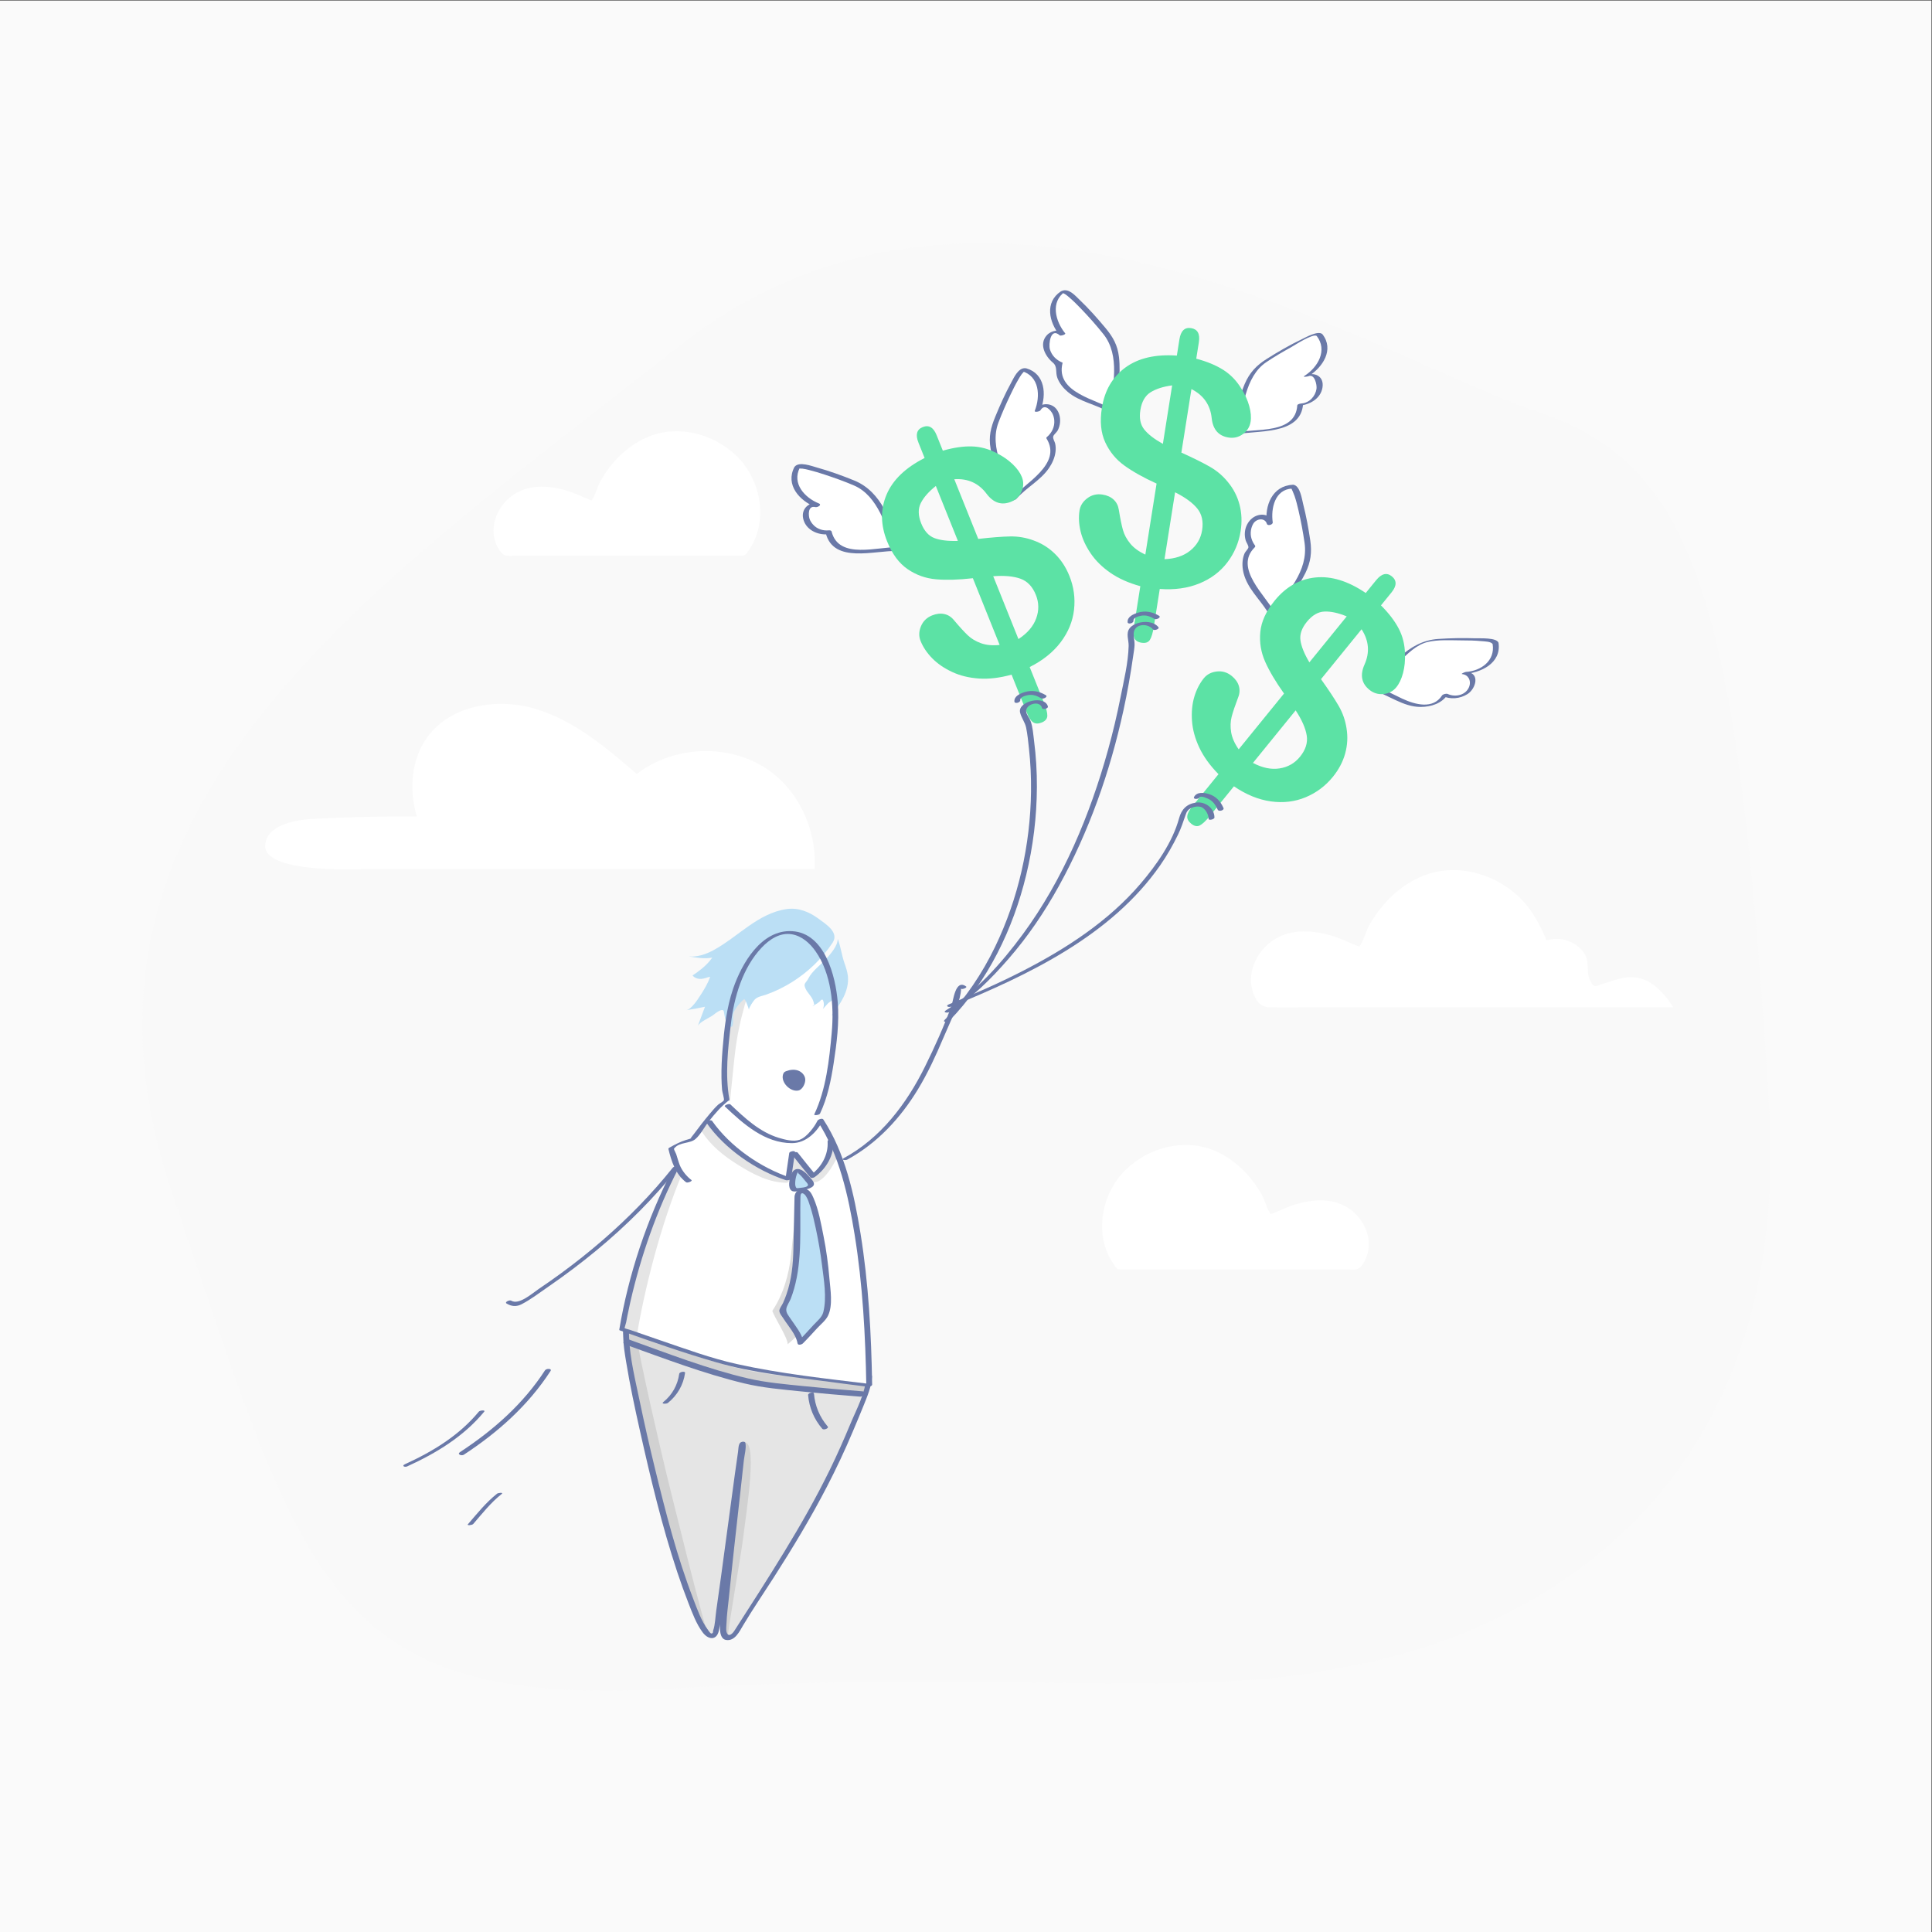 <?xml version="1.0" encoding="UTF-8" standalone="no"?>
<svg
   xmlns:dc="http://purl.org/dc/elements/1.1/"
   xmlns:cc="http://creativecommons.org/ns#"
   xmlns:rdf="http://www.w3.org/1999/02/22-rdf-syntax-ns#"
   xmlns:svg="http://www.w3.org/2000/svg"
   xmlns="http://www.w3.org/2000/svg"
   viewBox="0 0 1600 1600"
   height="1600"
   width="1600"
   xml:space="preserve"
   id="svg2"
   version="1.1"><rect x="0" y="0" width="1600" height="1600" fill="#333333" stroke="none"/><defs
     id="defs6" /><g
     transform="matrix(1.333,0,0,-1.333,0,1600)"
     id="g10"><g
       transform="scale(0.1)"
       id="g12"><path
         id="path14"
         style="fill:#fafafa;fill-opacity:1;fill-rule:nonzero;stroke:none"
         d="M 12000,0 H 0 V 12000 H 12000 V 0" /><path
         id="path16"
         style="fill:#f9f9f9;fill-opacity:1;fill-rule:nonzero;stroke:none"
         d="m 8391.25,1652.2 c 214.23,45.7 2788.25,458.01 2598.75,3498.74 -189.4,3040.73 -427.3,3955.18 -1428.01,4289.73 C 8561.24,9775.23 6128.61,11358.3 4219.71,9853.05 2310.81,8347.79 250.961,6997.72 1068.37,4594.26 1885.77,2190.79 2019.62,1389.1 4152.31,1511.7 6285,1634.4 7372.55,1434.5 8391.25,1652.2" /><path
         id="path18"
         style="fill:#ffffff;fill-opacity:1;fill-rule:nonzero;stroke:none"
         d="M 2294.94,6604.68 H 5061.3 c 13.5,265.38 -118.26,531.15 -353.54,654.63 -235.29,123.48 -541.3,97.14 -752.03,-64.73 -188.56,162.52 -384.47,329.21 -622.39,402.45 -237.93,73.23 -531.07,27.94 -677.96,-173.05 -101.5,-138.87 -115.41,-328.78 -65.62,-493.43 -215.47,1.67 -431,-3.4 -646.15,-15.21 -122.71,-6.74 -289.99,-42.46 -296.11,-165.2 -9.16,-184.01 647.44,-145.46 647.44,-145.46" /><path
         id="path20"
         style="fill:#ffffff;fill-opacity:1;fill-rule:nonzero;stroke:none"
         d="m 10237.9,5906.07 c -51.5,27.28 -109.4,31.86 -165.7,19.09 -33.9,-7.7 -66.6,-19.82 -99.84,-30.03 -63.24,-19.45 -68.74,-35.99 -94.51,19.05 -28.15,60.09 6.33,121.75 -48.78,184.4 -39.68,45.13 -97.81,71.4 -157.9,71.4 -21.86,0 -42.92,-3.33 -62.72,-9.51 -41.69,98.1 -89.87,191.92 -169.3,268.29 -157.96,151.85 -398.97,215.25 -604.97,130.12 -92.47,-38.22 -173.37,-101.2 -238.44,-176.71 -34.04,-39.5 -63.88,-82.58 -89.33,-128.08 -23.07,-41.28 -33.27,-95.05 -61.03,-132.44 -60.86,22.92 -117.02,53.16 -180.47,70.66 -124.3,34.28 -259.46,40.97 -368.26,-39.93 -89.33,-66.42 -145.91,-186.47 -117.05,-297.42 16.37,-62.91 46.22,-109.44 109.98,-110.34 90.21,-1.28 180.52,0 270.74,0 323.24,0 646.03,0 969.27,0 321.11,0 642.23,0 963.31,0 100.9,0 302.7,0 302.7,0 0,0 -64.8,112.13 -157.7,161.45" /><path
         id="path22"
         style="fill:#ffffff;fill-opacity:1;fill-rule:nonzero;stroke:none"
         d="m 6854.7,4302.83 c -29.49,154.51 26.46,324.61 140.96,434.65 142.94,137.37 361,194.71 547.4,117.68 83.67,-34.58 156.89,-91.57 215.77,-159.91 30.8,-35.74 57.8,-74.73 80.84,-115.9 20.87,-37.35 30.1,-86.01 55.22,-119.85 55.08,20.74 105.9,48.1 163.32,63.94 112.48,31.02 234.79,37.08 333.25,-36.13 82.03,-60.99 133.32,-171.82 104.8,-273.27 -10.12,-35.99 -36.55,-94.83 -76.92,-98.25 -11.71,-0.99 -23.95,0 -35.7,0 -108.82,0 -217.65,0 -326.47,0 -158.87,0 -317.74,0 -476.61,0 -145.03,0 -290.07,0 -435.1,0 -39.24,0 -78.48,0 -117.72,0 -20.4,0 -40.81,-0.13 -61.21,0 -23.92,0.15 -26.96,4.48 -41.19,23.8 -36.51,49.56 -59.58,105.31 -70.64,163.24" /><path
         id="path24"
         style="fill:#ffffff;fill-opacity:1;fill-rule:nonzero;stroke:none"
         d="m 4715.4,8736.98 c 29.49,154.51 -26.46,324.61 -140.96,434.65 -142.94,137.37 -361,194.71 -547.39,117.68 -83.68,-34.58 -156.89,-91.57 -215.78,-159.91 -30.8,-35.74 -57.8,-74.73 -80.84,-115.9 -20.87,-37.35 -30.1,-86.01 -55.22,-119.85 -55.07,20.74 -105.9,48.1 -163.32,63.94 -112.48,31.02 -234.79,37.08 -333.25,-36.13 -82.02,-60.99 -133.31,-171.82 -104.8,-273.27 10.12,-36 36.55,-94.83 76.92,-98.25 11.71,-1 23.95,0 35.7,0 108.83,0 217.65,0 326.47,0 158.87,0 317.74,0 476.61,0 145.04,0 290.07,0 435.1,0 39.24,0 78.48,0 117.72,0 20.4,0 40.81,-0.13 61.21,0 23.92,0.14 26.96,4.48 41.19,23.8 36.51,49.56 59.59,105.3 70.64,163.24" /><path
         id="path26"
         style="fill:#d1d1d1;fill-opacity:1;fill-rule:nonzero;stroke:none"
         d="m 5399.33,3449.66 c -0.37,8.95 -571.65,89.92 -669.73,100.41 -210.36,22.5 -830.88,170.05 -833.16,170.59 -8.34,1.98 -6.3,-27.07 -6.2,-30.41 0.96,-30.37 5.38,-60.74 9.72,-90.77 6.77,-46.8 14.91,-93.41 23.49,-139.9 10.97,-59.4 22.8,-118.64 35.13,-177.78 14.24,-68.27 29.16,-136.39 44.63,-204.4 16.69,-73.4 34.02,-146.67 51.98,-219.78 18.37,-74.81 37.4,-149.46 57.2,-223.91 19.28,-72.49 39.27,-144.79 60.28,-216.8 19.38,-66.46 39.6,-132.68 61.21,-198.45 18.66,-56.74 38.29,-113.19 60.02,-168.83 16.97,-43.43 35.05,-86.63 56.68,-128.03 14.07,-26.8 29.56,-54.2 51.2,-75.8 16.39,-16.4 41.06,-17.3 43.29,9.7 9.2,111.2 30.55,222.87 45.34,333.91 17.29,129.91 33.75,259.93 49.99,389.97 13.67,109.53 27.11,219.09 40.57,328.65 3.03,24.63 5.64,49.3 8.78,74.04 1.12,8.97 4.15,59.27 22.81,52.79 21.31,-7.43 5.07,-77.78 3.28,-94.37 -4.14,-38.38 -8.35,-76.76 -12.56,-115.13 -11.73,-106.93 -23.54,-213.84 -35.27,-320.77 -12.63,-115.19 -25.22,-230.4 -37.55,-345.63 -9.11,-85.14 -18.32,-170.26 -26.36,-255.56 -1.4,-14.8 -11.19,-49.3 -4.68,-63.6 3.85,-8.4 12.67,-14.4 21.95,-14.7 21.27,-0.9 36.07,25.9 46.11,40.9 78.82,117.7 160.58,233.32 236.9,352.78 37.53,58.74 73.34,118.61 108.86,178.6 35.82,60.5 67.76,124.52 106.08,183.41 0.69,1.22 1.46,2.46 2.1,3.72 102.93,181.92 195.65,368.68 275.05,562.2 32.56,79.36 68.26,157.07 91.93,239.9 5.67,20.29 11.54,41.78 10.93,63.05" /><path
         id="path28"
         style="fill:#e5e5e5;fill-opacity:1;fill-rule:nonzero;stroke:none"
         d="m 5399.33,3449.66 c -0.37,8.95 -571.65,89.92 -669.73,100.41 -210.36,22.5 -773.66,155.48 -773.56,153.14 3.82,-91.69 164.65,-775.49 182.61,-848.6 18.37,-74.82 241.49,-987.21 263.13,-1008.81 16.39,-16.4 41.06,-17.3 43.29,9.7 9.2,111.2 30.55,222.87 45.34,333.91 17.29,129.91 33.75,259.93 49.99,389.97 13.67,109.53 27.11,219.09 40.57,328.65 3.03,24.63 5.64,49.3 8.78,74.04 1.12,8.97 5.88,42.63 22.81,52.79 105.34,63.22 19.42,-455.15 7.69,-562.08 -12.64,-115.19 -108.16,-647.38 -98.88,-647.68 21.27,-0.9 36.07,25.9 46.11,40.9 78.82,117.7 160.58,233.32 236.9,352.78 37.53,58.74 73.34,118.61 108.86,178.6 35.82,60.5 67.76,124.52 106.08,183.41 0.69,1.22 1.46,2.46 2.1,3.72 102.93,181.92 195.65,368.68 275.05,562.2 32.56,79.36 68.26,157.07 91.93,239.9 5.67,20.29 11.54,41.78 10.93,63.05" /><path
         id="path30"
         style="fill:#d1d1d1;fill-opacity:1;fill-rule:nonzero;stroke:none"
         d="m 3890.76,3695.24 c -2.38,-6.62 -2.98,-13.53 -0.03,-20.01 4.72,-10.4 21.86,-12.16 31.36,-15.29 13.2,-4.35 27.06,-6.22 40.06,-11.27 13.36,-5.19 27.11,-9.09 40.55,-14 65.56,-23.96 131.16,-47.79 197.1,-70.59 63.11,-21.82 126.51,-42.73 190.4,-61.94 32.25,-9.7 64.63,-18.97 97.14,-27.71 16.26,-4.36 32.54,-8.6 48.86,-12.68 13.71,-3.43 29.03,-4.99 41.2,-12.59 53.1,-33.14 122.88,-38.63 183.33,-46.28 134.02,-17.02 268.48,-30.75 403.2,-41.34 29.53,-2.32 59.42,-2.79 87.98,-9.77 29.78,-7.27 64.74,-8.88 95.23,-5.18 24.95,3.02 40.8,33.9 30.79,58.71 -10.34,25.62 -37.22,24.83 -59.61,25.95 -230.19,11.53 -469.65,11.01 -692.42,61.6 -144.8,32.87 -286.45,79.25 -426.63,129.16 -22.87,3.49 -47.44,17.01 -69.28,24.96 -23.71,8.63 -47.41,17.32 -71.09,26.02 -42.07,15.46 -81.07,35.02 -122.69,51.77 -5.19,2.09 -10.57,4.21 -16.16,3.92 -13.98,-0.74 -24.81,-20.96 -29.29,-33.44" /><path
         id="path32"
         style="fill:#6a79a8;fill-opacity:1;fill-rule:nonzero;stroke:none"
         d="m 3883.38,3650.34 c 243.37,-87.41 489.02,-181.59 740.78,-242.09 115.57,-27.77 236.03,-37.76 354,-49.79 121.38,-12.38 242.95,-22.86 364.58,-32.35 22.16,-1.72 43.97,30.75 14.67,33.03 -121.64,9.48 -243.21,19.96 -364.58,32.34 -115.13,11.75 -232.66,21.52 -345.59,47.79 -251.27,58.46 -496.67,154.48 -739.08,241.54 -19.57,7.02 -50.9,-21.09 -24.78,-30.47 v 0" /><path
         id="path34"
         style="fill:#6a79a8;fill-opacity:1;fill-rule:nonzero;stroke:none"
         d="m 5416.08,3457.01 c -12.91,18.31 -78.94,18.24 -98.76,21.48 -77.25,12.61 -154.69,24 -232.15,35.23 -131.58,19.08 -264.52,32.4 -395.65,54.06 -171.98,28.4 -341.46,76.7 -509.3,122.95 -70.08,19.31 -140.02,39.12 -209.83,59.37 -20.79,6.03 -61,27.19 -82.93,15.92 -21.69,-11.16 -16.05,-43.05 -15.77,-63.62 0.74,-53.86 9.61,-107.29 18.3,-160.35 23.77,-145.03 54.57,-289.02 86.72,-432.39 65.84,-293.56 136.14,-588.28 231.06,-873.97 21.57,-64.93 44.75,-129.3 69.65,-193.04 23.97,-61.35 48.12,-127.55 87.85,-180.95 35.25,-47.4 87.58,-52.1 101.09,11.4 22.93,107.8 33.12,219.71 48.07,328.77 24.48,178.62 48.15,357.35 72.36,536 9.36,69.06 18.71,138.12 28.65,207.1 2.97,20.62 5.91,41.26 9.25,61.82 1.19,7.35 8.7,31.84 2.43,24.44 -8.53,-2.28 -17.07,-4.57 -25.61,-6.86 -3.53,1.01 -36.97,-284.39 -39.82,-309.8 -13.13,-116.94 -26.28,-233.87 -39.02,-350.85 -13.12,-120.48 -25.84,-241.01 -37.74,-361.62 -3.78,-38.3 -36.55,-176.7 25.55,-187.6 55.26,-9.7 84.31,53.9 106.8,91.5 60.34,101.09 127.08,198.65 190.55,297.76 117.24,183.07 230.18,370.28 330,563.48 58.06,112.37 112.06,226.87 161.05,343.49 21.89,52.11 44.03,104.18 65.07,156.64 23.23,57.95 50.98,121.19 53.56,184.3 0.66,16.07 -35.82,9.27 -36.36,-4.02 -4.08,-99.64 -60.72,-201.26 -98.17,-291.57 -39.97,-96.39 -82.23,-191.66 -128.03,-285.43 -84.29,-172.57 -179.7,-339.86 -279.52,-503.87 -101.54,-166.83 -207.78,-331.81 -313.44,-495.98 -12.77,-19.9 -38.37,-42.2 -48.3,-6.5 -3.93,14.1 -0.59,40 -0.07,55.3 1.77,51.7 9.31,103.55 14.51,154.98 10.88,107.54 22.34,215.02 34.09,322.47 12.79,116.86 26,233.68 39.07,350.52 6.8,60.71 13.51,121.44 19.97,182.19 3.5,32.93 16.66,77.27 9.41,109.95 -0.71,3.19 -4.48,4.9 -7.21,5.68 -0.04,0.01 -0.09,0.02 -0.14,0.04 -7.66,2.19 -20.34,-0.65 -25.61,-6.87 -10.95,-12.91 -10.12,-40.27 -12.51,-56 -6.99,-45.94 -13.3,-91.99 -19.65,-138.03 -19.78,-143.34 -38.82,-286.79 -58.12,-430.2 -18.71,-138.96 -37.29,-277.96 -57.42,-416.73 -5.77,-39.8 -6.53,-86.9 -19.4,-125.2 -1.19,-3.5 -0.33,-11.9 -2.77,-14.5 -11.09,-11.8 -20.92,7.5 -29.08,18.5 -41.86,56.3 -66.28,127 -91.33,191.96 -101.72,263.74 -171.71,538.18 -238.61,812.4 -33.6,137.72 -65.16,275.96 -93.97,414.77 -27.05,130.33 -61.41,266.13 -66.5,399.58 -0.47,12.49 -0.87,25.16 -0.15,37.66 0.1,1.6 3.07,21.74 2.31,22.48 -8.42,-2.57 -16.85,-5.13 -25.28,-7.69 0.56,-0.16 1.11,-0.32 1.66,-0.48 2.83,-5.13 31.2,-9.16 36.44,-10.69 57.72,-16.85 115.54,-33.38 173.44,-49.59 162.35,-45.47 325.43,-90.26 490.53,-124.75 129.88,-27.14 263.05,-39.08 394.36,-57.68 88.01,-12.46 175.98,-25.25 263.81,-38.97 32.44,-5.07 64.89,-10.16 97.2,-15.95 8.74,-1.57 40.22,-7.58 39.91,-7.14 7.7,-10.92 42.7,1.64 33.5,14.7" /><path
         id="path36"
         style="fill:#6a79a8;fill-opacity:1;fill-rule:nonzero;stroke:none"
         d="m 4219.99,3468.31 c -9.93,-70.15 -43.94,-131.54 -99.19,-176.08 -15.79,-12.73 20.17,-12.16 28.83,-5.18 58.31,47 95.98,111.81 106.5,186.1 1.9,13.37 -34.48,6.9 -36.14,-4.84 v 0" /><path
         id="path38"
         style="fill:#6a79a8;fill-opacity:1;fill-rule:nonzero;stroke:none"
         d="m 5020.59,3335.55 c 6.68,-78.54 36.92,-149.77 88.23,-209.49 8.45,-9.84 43.17,3.23 33.57,14.41 -50.3,58.56 -79.05,127.98 -85.57,204.78 -1.06,12.43 -37.44,4.6 -36.23,-9.7 v 0" /><path
         id="path40"
         style="fill:#e5e5e5;fill-opacity:1;fill-rule:nonzero;stroke:none"
         d="m 3865.37,3745.35 c 27.86,170.07 71.61,337.79 124.57,501.68 29.28,90.62 61.79,180.21 97.99,268.29 17.98,43.75 36.88,87.11 56.84,129.99 16.57,35.59 48.86,77.39 58.8,114.35 9.51,35.36 -13.15,68.89 -26.27,99.28 35,27.3 78.1,38.28 114.65,62.13 33.13,21.62 46.82,63.71 70.93,94.77 48.99,63.13 104.3,122.87 169.49,169.58 115.43,82.69 253.11,104.3 380.7,34.89 12.45,-6.77 24.54,-14.19 36.31,-22.09 338.26,-227.19 438.48,-1028.03 450.94,-1802.3 0,0 -653.79,79.4 -866.51,131.99 -180.21,44.56 -668.44,217.43 -668.44,217.44" /><path
         id="path42"
         style="fill:#e5e5e5;fill-opacity:1;fill-rule:nonzero;stroke:none"
         d="m 5182.57,5563.56 c 38.15,335.42 -78.6,624.13 -260.76,644.85 -182.17,20.72 -360.78,-234.39 -398.93,-569.81 -0.89,-7.77 -5.28,-46.41 -6.84,-60.12 -21.15,-185.97 -20.08,-317.36 -2.67,-410.69 35.79,-191.86 249.59,-294.56 249.59,-294.56 0,0 236.57,50 313.79,209.08 42.26,87.08 76.12,220.12 98.98,421.13 1.51,13.29 5.91,51.95 6.84,60.12" /><path
         id="path44"
         style="fill:#ffffff;fill-opacity:1;fill-rule:nonzero;stroke:none"
         d="m 3956.04,3703.21 c 45.1,275.3 144.99,682.45 282.42,1009 8.25,19.59 -11.77,12.56 -33.94,51.71 -14.69,25.96 -33.76,105.85 -33.76,105.85 60.89,24.82 134.44,47.23 168.02,106.56 1.68,2.97 3.76,6.11 7.03,7.05 5.81,1.67 10.73,-4.31 13.94,-9.44 54.58,-87.18 137.88,-153.41 224.24,-207.16 91.94,-57.23 193.7,-112.52 304.92,-111.96 11.25,0.05 58.08,66.78 69.2,67.06 42.26,1.07 48.99,-63.27 99.85,-63.91 73.19,-0.92 148.23,164.84 148.23,164.84 136.67,-362.34 185.66,-900.75 194.13,-1426.89 0,0 -653.79,79.4 -866.51,131.99 -180.21,44.56 -577.77,175.3 -577.77,175.3" /><path
         id="path46"
         style="fill:#ffffff;fill-opacity:1;fill-rule:nonzero;stroke:none"
         d="m 5159.77,4915.57 -62.95,127.89 -182.69,-111.93 -455.37,181.77 c -15.77,-16.48 -34.82,-32.29 -48.35,-50.55 -14.05,-18.96 99.11,-147.1 153.25,-196.74 49.62,-45.5 159.86,-112.05 219.47,-143.09 25.08,-13.07 44.37,-23.1 72.82,-29.57 2.14,-0.49 41.6,-9.43 41.9,-8.29 0.14,0.54 38.16,144.41 38.16,144.41 51.03,-59.35 113.53,-132.03 113.83,-132.28 -0.09,0.07 122.73,83.4 109.93,218.38" /><path
         id="path48"
         style="fill:#ffffff;fill-opacity:1;fill-rule:nonzero;stroke:none"
         d="m 5175.73,5503.44 c 1.51,13.29 5.91,51.95 6.84,60.12 38.15,335.42 -78.6,624.13 -260.76,644.85 -78.92,8.98 -129.34,-29.72 -162.08,-98.77 -85.04,-179.35 -152.01,-380.05 -183.43,-576.3 -11.82,-73.86 -19.23,-161.86 -24.38,-207.98 -5.56,-49.67 -16.32,-163.82 -16.32,-163.82 0,0 -22.57,4.1 -23.4,0.79 -0.47,-1.81 -0.71,-3.75 -0.83,-5.76 -30.47,-7.28 -56.12,-20.24 -52.61,-43.27 5.37,-35.2 47.93,-139.09 84.06,-175.67 18.98,-19.21 40.2,-35.99 62.93,-50.52 33.07,-21.13 69.37,-37.49 106.73,-49.66 61.67,-20.09 119.12,-18.77 182.17,-3.53 64.64,15.63 185.4,118.21 199.9,191.53 4.43,22.39 -4.01,39.88 -19.34,53.95 0.5,0.98 1.06,1.92 1.54,2.91 42.27,87.08 76.12,220.12 98.98,421.13" /><path
         id="path50"
         style="fill:#6a79a8;fill-opacity:1;fill-rule:nonzero;stroke:none"
         d="m 4923.41,4825.84 c 36.54,-45.43 72.44,-91.47 109.75,-136.26 6.43,-7.73 21.51,-4.44 28.37,0.54 73.92,53.74 122.35,137.69 116.35,230.31 -0.94,14.45 -37.26,6.31 -36.22,-9.71 5.31,-81.96 -38.01,-158.85 -103.52,-206.47 9.46,0.18 18.92,0.36 28.37,0.54 -37.31,44.8 -73.2,90.84 -109.74,136.27 -9.22,11.46 -43.94,-2.06 -33.36,-15.22 v 0" /><path
         id="path52"
         style="fill:#6a79a8;fill-opacity:1;fill-rule:nonzero;stroke:none"
         d="m 4903.42,4839.97 c -7.99,-54.77 -15.99,-109.55 -23.99,-164.32 10.89,3.51 21.77,7.02 32.66,10.53 -186.5,61.35 -376.22,193.5 -488.57,353.79 -5.56,7.93 -40.58,-3.57 -33.94,-13.05 113.24,-161.58 304.92,-294.23 493.11,-356.14 6.86,-2.26 31.24,0.76 32.66,10.53 8,54.77 16,109.55 23.99,164.32 1.6,10.93 -34.45,4.39 -35.92,-5.66 v 0" /><path
         id="path54"
         style="fill:#dddddd;fill-opacity:1;fill-rule:nonzero;stroke:none"
         d="m 4950.87,4551.72 c -11.9,-112.4 -24.22,-224.78 -35.39,-337.27 -13.23,-133.08 -50.33,-254.72 -117.08,-355.27 11.02,-38.82 95.39,-166.15 95.61,-207.67 26.84,22.21 131.1,119.31 158.23,143.1 54.34,47.67 34.32,398.61 21.22,502 -6.6,51.99 -29.7,287.89 -77.99,290.23 l -17.72,0.85 c -13.8,0.67 -25.75,-14.22 -26.67,-33.26 -0.04,-0.91 -0.11,-1.81 -0.21,-2.71" /><path
         id="path56"
         style="fill:#bbdff5;fill-opacity:1;fill-rule:nonzero;stroke:none"
         d="m 4954.43,4564.35 c -2.49,-113 -5.39,-226.02 -7.14,-339.05 -2.08,-133.72 -28.91,-258.03 -87.04,-363.8 14.21,-37.76 108.91,-157.61 112.6,-198.96 24.88,24.37 120.69,129.82 145.73,155.79 50.18,52.03 0.97,400.08 -20.72,502.02 -10.9,51.26 -53.6,284.41 -101.92,282.71 l -17.72,-0.62 c -13.82,-0.49 -24.47,-16.32 -23.81,-35.37 0.04,-0.91 0.04,-1.82 0.02,-2.72" /><path
         id="path58"
         style="fill:#6a79a8;fill-opacity:1;fill-rule:nonzero;stroke:none"
         d="m 4936.04,4563.14 c -2.37,-106.36 -4.82,-212.73 -6.83,-319.1 -1.8,-95.83 -11.3,-190.64 -42.92,-281.74 -6.36,-18.34 -13.43,-36.41 -21.4,-54.11 -5.65,-12.57 -22.53,-34.39 -23.04,-47.9 -0.6,-15.9 18.47,-37.96 26.37,-50.4 28.91,-45.49 77.33,-97.76 86.52,-152.21 2.64,-15.68 26.57,-7.75 33.39,-0.95 30.73,30.66 59.72,63.13 89.17,95 21.47,23.24 51.94,47.16 66.28,75.78 32.59,65.03 15.07,164.94 9.2,233.99 -7.43,87.31 -18.88,174.75 -36.18,260.69 -15.99,79.45 -30,162.84 -62.36,237.55 -10.61,24.49 -23.33,52.44 -52.18,57.05 -35.79,5.73 -66.27,-16.59 -66.02,-53.65 0.13,-19.61 36.9,-14.75 36.79,2.41 -0.26,39.03 23.55,22.58 33.93,6.78 12.5,-19.03 19.72,-42.74 26.65,-64.17 14.39,-44.55 24.88,-90.36 34.65,-136.12 16.28,-76.25 29.58,-152.79 39.06,-230.21 11.11,-90.81 30.35,-199.21 8.04,-289.85 -8.17,-33.17 -37.95,-55.64 -60.44,-79.98 -32.11,-34.76 -63.65,-70.23 -97.16,-103.66 11.14,-0.31 22.27,-0.63 33.4,-0.95 -8.51,50.4 -50.21,98.27 -77.35,139.82 -14,21.43 -32.94,40.8 -28.23,66.42 3.54,19.2 19.9,41.77 27.13,60.35 8.12,20.84 15.11,42.09 21.22,63.61 51.52,181.38 34.95,381.34 39.1,567.96 0.43,19.57 -36.41,14.81 -36.79,-2.41" /><path
         id="path60"
         style="fill:#bbdff5;fill-opacity:1;fill-rule:nonzero;stroke:none"
         d="m 4937.9,4718.66 c 5.99,10.97 15.07,16.8 30.77,7.35 22.44,-13.49 41.02,-40.79 57.68,-60.54 13.8,-16.36 20.92,-28.19 -3.79,-38.48 -21.8,-9.07 -49.34,-11.08 -72.46,-16.27 -36.96,-8.29 -28.34,54.92 -23.45,72.95 2.95,10.88 5.83,25.05 11.25,34.99" /><path
         id="path62"
         style="fill:#6a79a8;fill-opacity:1;fill-rule:nonzero;stroke:none"
         d="m 4954.66,4718.65 c 3.21,6.75 4.1,5.69 2.67,-3.18 1.79,-1.38 3.59,-2.76 5.38,-4.15 3.98,-5.35 10.62,-9.71 15.27,-14.71 9.71,-10.45 18.3,-21.9 27.29,-32.95 6.5,-7.98 21.82,-21.13 10.33,-29.93 -11.36,-8.7 -38.53,-9.53 -52.14,-11.55 -12.33,-1.83 -16.57,-2.85 -20.74,9.95 -2.8,8.6 -2.7,18.52 -2.17,27.41 1.25,20.73 6.75,42.89 15.41,61.59 4.54,9.81 -30.95,6.21 -36.12,-4.94 -11.68,-25.24 -26.2,-75.64 -9.78,-102.23 7.31,-11.84 19.73,-14.56 32.99,-13.23 25.32,2.55 53.29,8 77.41,16.21 13.24,4.51 36.84,13.27 36.52,30.67 -0.33,18.06 -24.95,38.96 -35.73,51.82 -23.97,28.62 -71.36,64.56 -100.11,19.24 -8.47,-13.35 27.54,-9.45 33.52,-0.02" /><path
         id="path64"
         style="fill:#6a79a8;fill-opacity:1;fill-rule:nonzero;stroke:none"
         d="m 4960.05,5227.95 c 26.9,5.52 45.37,47.17 42.68,71.64 -2.69,24.52 -22.62,45.01 -46.01,52.85 -23.38,7.85 -49.38,4.56 -72.41,-4.29 -4.31,-1.65 -8.66,-3.57 -12.01,-6.76 -4.12,-3.92 -6.36,-9.42 -7.88,-14.9 -13.57,-49.07 45.89,-108.76 95.63,-98.54" /><path
         id="path66"
         style="fill:#bbdff5;fill-opacity:1;fill-rule:nonzero;stroke:none"
         d="m 5132.7,6045.76 c 27.41,30.24 72.64,81.62 71.87,124.39 18.34,-46.89 24.55,-100.92 41.51,-149.76 9.46,-27.23 18.99,-54.76 21.8,-83.44 4.33,-44.27 -7.72,-88.92 -27.21,-128.9 -19.49,-39.98 -46.19,-75.94 -72.96,-111.46 4.93,-4.03 9.68,5.32 9.31,11.68 -1.57,27.25 -3.14,54.5 -4.71,81.75 -5,-5.5 -22.79,-14.75 -27.79,-20.25 -10.85,-11.91 -21.69,-23.82 -32.53,-35.74 8.84,18.05 8.62,40.27 -0.57,58.14 -3.11,-0.1 -6.21,-0.21 -9.31,-0.32 -13.78,-19.51 -35.19,-28.2 -55.59,-40.62 4.02,1.21 8.05,2.42 12.07,3.62 -0.89,13.69 -4.4,27.21 -10.27,39.6 -11.22,23.69 -32.14,41.61 -43.11,65.16 -16.77,36.06 1.28,33.17 17.04,64.66 23.47,46.9 75.72,83.18 110.45,121.49" /><path
         id="path68"
         style="fill:#bbdff5;fill-opacity:1;fill-rule:nonzero;stroke:none"
         d="m 4410.23,6034.24 c 5.17,6.25 10.13,12.66 14.88,19.23 -50.1,-8.98 -96.32,0 -146,7.32 52.5,-4.47 104.79,12.84 151.23,37.72 153.78,82.37 276.97,230.62 457.22,256.78 71.15,10.32 139.42,-17 195.97,-58.62 47.73,-35.12 131.17,-86.52 89.42,-149.91 -64.89,-98.53 -151.74,-182.24 -251.66,-244.83 -49.97,-31.29 -103.24,-57.34 -158.71,-77.33 -24.47,-8.81 -53.28,-12.36 -72.17,-29.94 -9.32,-8.67 -38.62,-52.78 -37.56,-65.15 -0.51,5.97 -23.18,72.08 -30.75,65.51 -25.34,-21.97 -49.63,-50.38 -63.45,-81.26 -12.07,-26.99 5.67,-68.75 -12.74,-90.64 -38.41,12.46 -42.56,61.26 -48.64,94.75 -5.3,29.15 -56,-13.29 -65.16,-20.22 -23.97,-18.1 -87.8,-44.42 -97.32,-69.9 15.02,40.2 30.04,80.41 45.06,120.62 -38.56,-8.3 -77.37,-15.46 -116.36,-21.47 31.65,4.88 71.29,66.58 87.16,91.24 22.23,34.56 49.22,77.47 61.02,116.45 -18.32,-3.03 -35.46,-12.12 -54.75,-13.2 -20.19,-1.13 -41.91,5.35 -54.18,21.42 39.65,26.72 76.78,54.26 107.49,91.43" /><path
         id="path70"
         style="fill:#6a79a8;fill-opacity:1;fill-rule:nonzero;stroke:none"
         d="m 4296.09,4671.37 c -30.42,23.12 -58.92,58.13 -73.06,93.56 -8.69,21.77 -14.42,45.3 -21.9,67.59 -1.99,5.93 -13.24,26.15 -13.24,29.79 0.02,11.73 -4.22,-0.68 4.01,9.35 29.69,36.21 94.9,25.89 128.25,54.35 32.49,27.73 57.08,76.92 83.64,110.41 37.8,47.69 75.64,92.34 123.77,129.66 1.89,1.47 4.41,3.82 3.92,6.56 -27.46,154.33 -9.08,314.46 9.38,468.7 20.02,167.31 72.58,348.92 191.07,474.31 48.37,51.19 114.13,95.46 187.81,82.88 61.81,-10.56 111.5,-54.94 146.56,-104.69 100.06,-141.96 116.05,-339.48 100.9,-507.11 -15.3,-169.39 -34.7,-351.65 -108.43,-507.17 -3.86,-8.13 31.04,-4.87 35.96,5.5 46.29,97.63 68.13,205.75 84.49,311.89 19.26,124.95 35.56,253.1 25.41,379.58 -12.97,161.61 -80.18,429.25 -282.8,441.36 -192.24,11.48 -313.43,-200.99 -366.68,-355.94 -41.75,-121.49 -55.72,-250.2 -66.08,-377.63 -4.82,-59.21 -7.79,-118.69 -6.73,-178.12 0.45,-24.88 1.56,-49.75 3.76,-74.55 1.18,-13.36 14.16,-54.02 11.22,-63.6 -2.76,-8.98 -26.61,-20.13 -34.35,-26.98 -19.57,-17.33 -36.68,-38.12 -53.52,-58.01 -34.43,-40.66 -66.92,-82.98 -98.73,-125.71 -7.53,-10.11 -16.56,-20.18 -22.89,-31.1 4.41,7.61 16.07,6.11 -3.66,1.13 -6.85,-1.73 -13.81,-3.98 -20.57,-6.05 -36.49,-11.21 -70.44,-29.04 -103.66,-47.73 -2.68,-1.51 -8.27,-4.67 -7.29,-8.68 18.72,-76.58 44.14,-157.06 109.54,-206.78 8.93,-6.78 41.55,7.41 33.9,13.23 v 0" /><path
         id="path72"
         style="fill:#6a79a8;fill-opacity:1;fill-rule:nonzero;stroke:none"
         d="M 4179.34,4739.23 C 4019.7,4428.9 3904.9,4086.81 3847.43,3742.42 c -0.43,-2.62 0.69,-3.71 3.19,-4.6 198.3,-70.18 397.47,-140.16 599.56,-198.67 226.94,-65.69 467.63,-89.69 701.14,-120.86 79.09,-10.55 158.23,-20.84 237.44,-30.47 7.17,-0.87 29.84,2.78 29.67,12.95 -5.34,314.62 -22.17,630.66 -72.69,941.6 -39.27,241.68 -95.03,498.01 -230.81,705.94 -6.01,9.21 -31.96,0.4 -36.04,-7.77 -11.85,-23.72 -27.23,-46.08 -44.51,-66.12 -17.99,-20.89 -40.15,-43.13 -66.71,-52.58 -38.11,-13.57 -91.87,0.91 -128.91,12.03 -119.42,35.85 -212.84,124.24 -301.26,207.94 -7.48,7.09 -40.85,-6.37 -33.98,-12.86 115.06,-108.94 247.25,-227.63 415.96,-227.97 88.95,-0.17 157.7,70.22 195.28,145.41 -12.02,-2.6 -24.03,-5.19 -36.05,-7.78 135.75,-207.89 191.64,-464.29 230.8,-705.95 50.4,-310.98 67.35,-626.95 72.7,-941.6 9.89,4.32 19.77,8.64 29.66,12.95 -278.43,33.86 -561.43,64.01 -835.44,124.92 -158.89,35.33 -314.09,92.61 -467.97,144.9 -65.63,22.3 -131.16,44.92 -196.58,67.86 -3.77,1.32 -29.43,6.86 -31.53,11.09 0.04,-0.08 9.33,32.53 9.84,35.35 2.49,13.75 5.11,27.48 7.82,41.19 5.69,28.74 11.84,57.39 18.37,85.95 65.51,286.4 164.36,568.41 298.83,829.81 3.43,6.67 -30.81,3.98 -35.87,-5.85 v 0" /><path
         id="path74"
         style="fill:#6a79a8;fill-opacity:1;fill-rule:nonzero;stroke:none"
         d="m 6002.51,5874.04 c -67.92,50.03 -79.78,-89.26 -91.58,-121.39 -46.79,-127.41 -104.28,-254.94 -164.44,-376.56 -114.3,-231.03 -274.22,-443.05 -504.16,-568.33 -21.29,-11.59 11.14,-14.82 21.98,-8.91 185.68,101.16 330.69,257.97 439.4,437.71 60.6,100.19 109.81,206.38 155.29,314.12 24.51,58.04 51.56,115.02 75.04,173.49 10.44,26.01 22.07,52.83 28.44,80.18 1.74,7.46 12.05,51.8 6.24,56.07 9.54,-7.02 42.38,7.29 33.79,13.62 v 0" /><path
         id="path76"
         style="fill:#6a79a8;fill-opacity:1;fill-rule:nonzero;stroke:none"
         d="m 4180.06,4749 c -131.22,-164.36 -278.72,-314.93 -437.76,-452.45 -82.69,-71.5 -168.39,-139.53 -256.59,-204.1 -45.54,-33.33 -91.77,-65.74 -138.57,-97.28 -40.26,-27.14 -122.91,-101.91 -170.96,-72.87 -10.36,6.26 -43.68,-8.77 -28.76,-17.79 31.02,-18.75 61.48,-20.9 93.89,-3.98 57.62,30.06 111.95,71.81 165.42,108.64 102.72,70.74 202.54,145.77 298.68,225.23 186.08,153.82 357.76,324.83 508.44,513.58 10.13,12.68 -26.24,10.48 -33.79,1.02 v 0" /><path
         id="path78"
         style="fill:#6a79a8;fill-opacity:1;fill-rule:nonzero;stroke:none"
         d="m 3385.77,3489.22 c -135.61,-209.01 -320.74,-372 -527.84,-507.68 -20.48,-13.42 9.33,-25.7 23.92,-16.15 211.97,138.88 399.78,306.12 538.49,519.91 10.72,16.52 -26.12,16.93 -34.57,3.92 v 0" /><path
         id="path80"
         style="fill:#6a79a8;fill-opacity:1;fill-rule:nonzero;stroke:none"
         d="m 2974.69,3232.71 c -122.24,-148.08 -285.85,-247.52 -458.72,-326.36 -22.97,-10.47 -1.83,-20.8 13.97,-13.59 180.28,82.22 350.8,185.41 478.29,339.87 9.57,11.59 -26.43,8.7 -33.54,0.08 v 0" /><path
         id="path82"
         style="fill:#6a79a8;fill-opacity:1;fill-rule:nonzero;stroke:none"
         d="m 3088.36,2723.32 c -69.39,-54.85 -123.97,-123.79 -181.51,-190.31 -8.14,-9.4 26.79,-5.45 33.04,1.78 56.03,64.75 108.99,132.73 176.56,186.13 14.81,11.71 -21.04,7.98 -28.09,2.4 v 0" /><path
         id="path84"
         style="fill:#ffffff;fill-opacity:1;fill-rule:nonzero;stroke:none"
         d="m 4952.29,9099.46 c -26.18,-43.42 -20.67,-101.28 5.8,-144.52 26.48,-43.24 71,-73.07 118.42,-91 -24.04,9.88 -53.38,-5.46 -64.41,-28.99 -11.03,-23.53 -6.52,-52.02 5.68,-74.97 24.29,-45.68 79.45,-72.72 130.44,-63.94 15.36,-79.08 106.33,-120.45 186.87,-122.1 80.54,-1.65 160.3,23.06 240.68,17.59 -43.07,119.59 -110.5,325.07 -226.93,391.61 -40,22.86 -375.85,150.65 -396.55,116.32" /><path
         id="path86"
         style="fill:#6a79a8;fill-opacity:1;fill-rule:nonzero;stroke:none"
         d="m 4935.14,9100.94 c -56.95,-110.61 31.67,-208.14 130.69,-248.36 7.12,7.58 14.24,15.15 21.36,22.73 -57.08,13.48 -109.15,-30.25 -97.97,-90.65 13.38,-72.23 90.04,-108.02 157.08,-100.73 -5.4,2.42 -10.8,4.84 -16.19,7.26 48.18,-192.8 307.29,-106.46 439.11,-111.8 7.43,-0.3 28.96,5.02 24.66,16.99 -58.17,162.11 -114.57,351.32 -286.8,421.42 -75.64,30.78 -153.13,58.78 -231.83,80.69 -32.2,8.96 -109.73,38.84 -137.89,5.48 -14.45,-17.12 20.23,-20.43 29.87,-9.01 -3.64,-4.31 10.55,-2.54 18.56,-3.55 13.92,-1.76 27.73,-5.2 41.33,-8.55 32.17,-7.93 63.89,-17.8 95.37,-28.12 61.87,-20.28 123.63,-42.32 183.46,-68.07 149.34,-64.25 201.5,-260.07 251.71,-399.99 8.21,5.66 16.43,11.33 24.65,16.99 -124.16,5.03 -371.34,-81.41 -415.98,97.22 -1.61,6.44 -10.79,7.85 -16.2,7.26 -36.82,-4 -74.72,8.03 -99.59,36.53 -8.49,9.73 -16.93,22.25 -20.98,34.51 -6.85,20.72 -12.82,84.98 36.27,73.39 13.12,-3.1 43.23,13.85 21.36,22.73 -87.72,35.63 -168.86,123.4 -117.74,222.68 8.88,17.25 -27.65,15.88 -34.31,2.95" /><path
         id="path88"
         style="fill:#ffffff;fill-opacity:1;fill-rule:nonzero;stroke:none"
         d="m 6604.24,10192.1 c -43.76,-25.6 -66.6,-79 -64.02,-129.7 2.57,-50.6 27.41,-98.08 60.48,-136.5 -16.38,20.17 -49.49,20.73 -70.43,5.33 -20.93,-15.39 -30.6,-42.56 -30.86,-68.55 -0.52,-51.74 35,-101.86 83.98,-118.53 -24.32,-76.8 35.78,-156.64 105.73,-196.6 69.94,-39.97 151.81,-56.41 219.78,-99.65 19.38,125.63 58.41,338.34 -12.02,452.45 -24.2,39.21 -258.05,312.05 -292.64,291.75" /><path
         id="path90"
         style="fill:#6a79a8;fill-opacity:1;fill-rule:nonzero;stroke:none"
         d="m 6590.41,10192.5 c -100.64,-67.5 -73.71,-191 -6.79,-272.72 11.39,4.08 22.78,8.15 34.16,12.23 -31.69,28.39 -86.25,18.88 -114.15,-11.75 -50.67,-55.64 -9.91,-130.4 37.43,-170.01 30.76,-25.73 14.28,-59.38 28.54,-96.37 12.92,-33.53 37.33,-63.11 64.62,-86.04 73.78,-61.98 175.92,-76.98 257.6,-126.05 7.15,-4.29 33.72,1.5 35.19,10.97 16.9,108.73 37.37,220.57 25,330.89 -8.35,74.49 -37.26,125.58 -83.52,181.09 -50.77,60.96 -103.84,120.86 -161.31,175.56 -27.84,26.5 -66.03,72.5 -109.15,55.8 -23.98,-9.4 -1.31,-13.2 12.41,-7.9 -18.03,-7 -8.67,-3 6.3,-12.4 9.76,-6.1 18.63,-13.9 27.36,-21.4 25.14,-21.4 48.48,-45 71.36,-68.8 48.88,-50.8 96.18,-103.79 140.08,-159.01 105.43,-132.61 59.08,-330.18 35.25,-483.54 11.73,3.65 23.46,7.31 35.19,10.96 -110.76,66.55 -370.76,108.43 -324.74,293.38 0.6,1.19 0.35,2.14 -0.77,2.87 -37.39,15.38 -66.08,43.09 -77.79,82.68 -8.98,30.31 3.44,138.36 60.94,86.84 6.2,-5.54 39.55,5.65 34.16,12.23 -60.3,73.59 -94.11,196.49 0.28,259.79 14.68,9.8 -21.2,5 -27.65,0.7" /><path
         id="path92"
         style="fill:#ffffff;fill-opacity:1;fill-rule:nonzero;stroke:none"
         d="m 8197.77,9921.6 c 33.58,-37.99 38.59,-95.9 20.35,-143.21 -18.25,-47.3 -56.66,-84.66 -100.08,-110.85 21.86,14.05 53.49,4.25 68.58,-16.9 15.09,-21.16 15.79,-50 7.93,-74.77 -15.66,-49.31 -65.04,-85.85 -116.77,-86.41 -0.86,-80.55 -82.88,-137.64 -161.8,-153.78 -78.93,-16.15 -161.84,-6.22 -239.91,-26.09 20.8,125.4 50.09,339.67 152.61,426.11 35.23,29.69 342.54,215.92 369.09,185.9" /><path
         id="path94"
         style="fill:#6a79a8;fill-opacity:1;fill-rule:nonzero;stroke:none"
         d="m 8179.65,9916.74 c 70.05,-89.74 8.04,-195.81 -75.4,-248.95 -15.44,-9.84 19.78,-4.2 24.13,-2.29 40.27,17.65 54.19,-55.45 50.67,-78.24 -7.12,-46.1 -43.35,-87.2 -93.34,-90.86 -5.84,-0.43 -25.5,-3.66 -26.05,-11.79 -12.08,-181.32 -256.97,-140.95 -380.12,-168.72 4.88,-0.48 9.76,-0.96 14.64,-1.44 23.56,143.05 40.1,348.69 171.93,437.91 49.81,33.71 102.23,64.04 154.77,93.24 20.39,11.34 137.53,88.25 159.79,69.93 7.32,-6.02 38.98,8.19 34.19,12.13 -27.62,22.72 -102.9,-20.77 -127.1,-32.28 -75.37,-35.83 -148.12,-78.22 -218.64,-122.75 -63.34,-39.99 -105.77,-84.42 -136.18,-155.17 -42.47,-98.82 -57.63,-207.36 -74.98,-312.72 -0.62,-3.74 13.88,-1.62 14.64,-1.45 128.51,28.98 409.96,-8.83 423.29,191.03 -8.69,-3.93 -17.37,-7.86 -26.05,-11.79 64.9,4.74 134.4,42.01 146.19,111.9 12.27,72.77 -51.02,100.28 -108.33,75.15 8.04,-0.76 16.09,-1.52 24.13,-2.28 85.91,54.71 158.56,163.69 84.05,259.15 -6.56,8.39 -38.52,-6.77 -36.23,-9.71" /><path
         id="path96"
         style="fill:#ffffff;fill-opacity:1;fill-rule:nonzero;stroke:none"
         d="m 8029.52,8979.46 c -50.69,0.68 -97.86,-33.29 -121.81,-77.98 -23.96,-44.69 -27.22,-98.17 -18.75,-148.16 -3.61,25.73 -31.67,43.32 -57.55,40.95 -25.87,-2.36 -48.19,-20.64 -61.84,-42.75 -27.17,-44.04 -22.65,-105.3 10.68,-144.88 -60.5,-53.19 -50.28,-152.6 -11.03,-222.95 39.24,-70.35 100.85,-126.73 136.71,-198.86 81.48,97.56 224.79,259.53 223.43,393.62 -0.46,46.07 -59.76,400.48 -99.84,401.01" /><path
         id="path98"
         style="fill:#6a79a8;fill-opacity:1;fill-rule:nonzero;stroke:none"
         d="m 8031.53,8991.23 c -127.64,-6.11 -176.56,-130.73 -160.68,-242.76 12.07,3.23 24.15,6.47 36.22,9.7 -17.34,56.57 -84.75,58.3 -126.03,26.38 -27.13,-20.98 -43.91,-53.77 -46.91,-87.83 -1.53,-17.28 0.28,-35.2 5.22,-51.76 3.45,-11.56 18.37,-31.71 16.6,-43.35 -1.38,-9 -19.03,-26.13 -23.12,-35.16 -6.69,-14.77 -10.62,-30.71 -12.5,-46.75 -4.35,-37.13 2.66,-75.48 16.3,-110.03 34.29,-86.88 109.33,-150.34 152.61,-232.4 5.17,-9.81 26.45,-2.79 31.56,3.31 69.1,82.54 142.02,165.66 189.62,263.09 32.76,67.03 40.66,128.34 30.1,200.57 -11.16,76.35 -25.36,152.71 -44.41,227.5 -8.09,31.75 -18.62,112.38 -59.96,119.55 -16.1,2.79 -37.41,-19.46 -13.25,-23.65 1.46,-0.26 16.22,-35.53 19.71,-45.7 10.03,-29.21 17.44,-59.39 24.44,-89.44 15.52,-66.63 28.08,-134.16 37.82,-201.88 25.24,-175.46 -108.75,-316.07 -213.8,-441.54 10.52,1.11 21.04,2.21 31.55,3.32 -57.75,109.5 -258.95,280.71 -127.51,409.99 3.27,3.22 4.73,7.89 1.83,11.82 -20.28,27.38 -30.32,58.79 -25.34,93.06 2.15,14.82 7.19,30.17 15.08,42.96 19.21,31.12 71.73,38.82 84.17,-1.76 4.56,-14.88 38.37,-5.45 36.22,9.7 -12.23,86.34 13.28,204.4 120.45,209.53 19.36,0.93 28.9,24.72 4.01,23.53" /><path
         id="path100"
         style="fill:#ffffff;fill-opacity:1;fill-rule:nonzero;stroke:none"
         d="m 9291.7,8005.03 c 10.89,-49.52 -12.87,-102.57 -51.8,-135.05 -38.94,-32.48 -90.67,-46.46 -141.34,-48.25 25.94,1.66 48.82,-22.27 51.72,-48.1 2.91,-25.82 -10.49,-51.37 -29.4,-69.19 -37.64,-35.5 -98.56,-43.43 -144.05,-18.78 -39.89,-69.98 -139.32,-80.02 -216.14,-55.78 -76.83,24.25 -144.47,73.21 -222.35,93.79 79.11,99.49 208.84,272.52 340.45,298.24 45.22,8.84 404.3,22.26 412.91,-16.88" /><path
         id="path102"
         style="fill:#6a79a8;fill-opacity:1;fill-rule:nonzero;stroke:none"
         d="m 9273.59,8000.18 c 15.41,-102.48 -72.51,-166 -167.05,-171.64 -4.17,-0.25 -33.57,-12.53 -22.93,-13.54 38.26,-3.62 56.93,-40.01 45.2,-75.09 -18.48,-55.26 -85.56,-71.11 -134.87,-48.23 -8.38,3.89 -29.85,-1.44 -34.93,-9.35 -56.43,-87.84 -167.59,-56.52 -245.27,-20.83 -31.43,14.44 -61.86,31.04 -93.59,44.84 -7.96,3.46 -42.75,12.51 -48.17,18.53 -10.26,11.39 -6.66,6.82 -0.89,20.99 8.78,21.55 36.11,45.5 50.84,63.33 23.28,28.18 47.24,55.81 72.68,82.08 46.99,48.54 105.8,106.45 173.57,122.87 67.14,16.25 145.15,10.51 213.68,10.35 41,-0.1 82.27,-0.67 123.11,-4.74 15.52,-1.54 61.58,-1.55 68.62,-19.57 3.08,-7.9 38.62,3.56 36.22,9.7 -12.98,33.26 -115.42,26.61 -142.3,27.54 -77.4,2.7 -155.31,1.13 -232.6,-4.01 -188.17,-12.51 -306,-176.43 -414.39,-313.08 -1.63,-2.04 1.82,-3.09 2.86,-3.39 102.57,-29.92 191.99,-105.88 302.41,-105.95 64.62,-0.05 132.63,21.61 168.87,78.01 -11.65,-3.12 -23.29,-6.24 -34.93,-9.35 50.56,-23.47 111.15,-18.37 158.2,11.86 50.64,32.53 79.02,129.07 -4.41,136.96 -7.64,-4.51 -15.29,-9.03 -22.93,-13.54 106.86,6.38 238.54,66.54 219.22,194.95 -0.96,6.36 -37.5,-1.17 -36.22,-9.7" /><path
         id="path104"
         style="fill:#ffffff;fill-opacity:1;fill-rule:nonzero;stroke:none"
         d="m 6362.59,9705.98 c 49.48,-11.1 87.47,-55.09 100.41,-104.11 12.94,-49.03 3.7,-101.81 -16.13,-148.47 9.48,24.2 40.85,34.79 65.47,26.49 24.63,-8.3 42.1,-31.26 50.24,-55.93 16.22,-49.14 -2.39,-107.69 -43.99,-138.45 46.51,-65.78 13.51,-160.1 -40.98,-219.43 -54.49,-59.34 -127.49,-99.88 -179.11,-161.73 -56.63,113.8 -158.46,304.59 -126.04,434.71 11.14,44.71 151.03,375.7 190.13,366.92" /><path
         id="path106"
         style="fill:#6a79a8;fill-opacity:1;fill-rule:nonzero;stroke:none"
         d="m 6348.06,9697.65 c 110.2,-31.91 116.44,-156.07 80.76,-246.75 -4.5,-11.43 30.4,-4.91 34.79,2.55 27.95,47.52 67.02,-3.3 76.02,-22.21 5.81,-12.2 9.26,-26.21 10.3,-39.65 3.14,-40.45 -15.22,-78.1 -45.7,-103.72 -3.25,-2.73 -4.84,-5.48 -2.51,-9.22 99.15,-159.46 -135.9,-278.38 -219.97,-374.35 11.62,1.64 23.24,3.27 34.86,4.91 -68.85,137.93 -173.11,311.74 -113.42,469.03 22.1,58.24 47.42,115.45 74.2,171.67 15.23,31.98 30.96,63.83 48.78,94.46 6.48,11.14 13.11,22.29 20.6,32.79 7.52,10.54 20.66,18.54 8.58,19.29 12.88,-0.8 38.77,17.55 14.49,19.06 -44.34,2.77 -71.25,-59.92 -88.19,-90.87 -37.18,-67.89 -68.9,-139.07 -98.31,-210.62 -27.39,-66.65 -42.27,-123.56 -29.2,-197.02 20.02,-112.53 75.72,-216.28 126.24,-317.5 5.71,-11.43 29,-1.78 34.86,4.91 60.85,69.45 148.76,113.29 201.5,190.03 20.84,30.32 36.62,65.45 40.96,102.23 1.96,16.61 1.54,33.61 -2.05,49.95 -3.22,14.69 -15.97,30.38 -11.93,45.57 2.83,10.63 21.55,25.13 27.31,36.16 8.12,15.54 13.02,32.15 14.69,49.56 2.94,30.66 -4.54,63.4 -25.2,87.01 -35.16,40.19 -103.4,34.34 -130.4,-11.57 11.6,0.85 23.2,1.7 34.8,2.55 37.81,96.12 27.53,225.01 -87.8,258.41 -10.26,2.97 -42.8,-12.68 -29.06,-16.66" /><path
         id="path108"
         style="fill:#5ce2a5;fill-opacity:1;fill-rule:nonzero;stroke:none"
         d="m 6170.63,8423.08 156.71,-390.43 c 55.24,35.96 91.93,78.63 110.07,128.01 18.14,49.35 17.54,98.12 -1.77,146.25 -20.75,51.71 -52.7,85.28 -95.83,100.77 -43.12,15.44 -99.52,20.59 -169.18,15.4 z m -219.48,219.31 -137.03,341.4 c -43.95,-34.89 -75.01,-70.13 -93.16,-105.71 -18.16,-35.58 -17.33,-78.02 2.47,-127.34 18.85,-46.95 46.15,-77.21 81.98,-90.78 35.8,-13.58 84.39,-19.43 145.74,-17.57 z m -132.22,656.94 38.63,-96.27 c 66.21,18.97 125.99,27.8 179.32,26.43 53.34,-1.37 104.92,-15.17 154.78,-41.38 38.91,-19.57 72.07,-42.49 99.51,-68.73 27.44,-26.24 46.53,-52.74 57.27,-79.48 11.93,-29.73 11.4,-59.78 -1.59,-90.17 -13,-30.41 -34.93,-51.8 -65.83,-64.2 -58.25,-23.38 -108.62,-7.03 -151.13,49.05 -49.43,66.41 -116.47,96.77 -201.12,91.08 l 148.84,-370.82 c 81.79,9.37 147.87,14.49 198.22,15.39 50.36,0.89 99.09,-7.49 146.21,-25.14 49.95,-17.91 94.01,-45.6 132.18,-83.06 38.15,-37.47 68.08,-83.26 89.79,-137.33 27.19,-67.74 36.74,-137.56 28.68,-209.45 -8.05,-71.9 -35.48,-138.96 -82.24,-201.2 -46.79,-62.24 -111.23,-113.99 -193.35,-155.23 l 89.09,-221.95 c 14.07,-35.07 20.91,-62.01 20.51,-80.79 -0.39,-18.79 -12.17,-32.83 -35.35,-42.13 -21.39,-8.59 -39.03,-8.07 -52.88,1.54 -13.87,9.61 -26.29,28.09 -37.26,55.43 l -96.6,240.68 c -72.62,-20.18 -139.96,-28.24 -201.97,-24.15 -62.03,4.09 -117.86,17.72 -167.53,40.92 -49.67,23.18 -90.89,51.5 -123.62,84.94 -32.75,33.42 -56.86,69.45 -72.37,108.09 -11.44,28.52 -10.61,58.7 2.48,90.52 13.11,31.83 36.29,54.41 69.57,67.77 26.74,10.73 51.83,13.55 75.26,8.47 23.42,-5.08 43.25,-17.48 59.45,-37.21 35.6,-42.29 64.52,-73.97 86.79,-95.06 22.26,-21.07 49.71,-37.48 82.38,-49.2 32.65,-11.75 71.15,-15.27 115.5,-10.57 l -166.37,414.5 c -88.47,-9.99 -164.85,-12.18 -229.19,-6.61 -64.34,5.57 -123.17,26.64 -176.48,63.21 -53.33,36.56 -95.72,94.06 -127.2,172.51 -41.03,102.2 -42.12,199.05 -3.29,290.55 38.83,91.48 117.61,167.26 236.33,227.34 l -37.92,94.49 c -20.04,49.92 -11.33,82.39 26.1,97.41 38.02,15.27 66.83,-1.47 86.4,-50.19" /><path
         id="path110"
         style="fill:#5ce2a5;fill-opacity:1;fill-rule:nonzero;stroke:none"
         d="m 8049.57,7589.66 -265.32,-326.48 c 58.25,-30.86 113.36,-42.23 165.34,-34.13 51.95,8.09 94.31,32.28 127.02,72.53 35.14,43.23 48.99,87.45 41.6,132.68 -7.42,45.2 -30.29,97.01 -68.64,155.4 z m 85.26,298.33 232,285.5 c -51.84,21.49 -97.72,31.54 -137.63,30.15 -39.92,-1.39 -76.63,-22.71 -110.15,-63.96 -31.9,-39.26 -45.11,-77.82 -39.59,-115.73 5.51,-37.89 23.97,-83.21 55.37,-135.96 z m 510.23,434.41 -65.42,-80.49 c 48.71,-48.69 85.44,-96.67 110.12,-143.97 24.69,-47.3 37.66,-99.1 38.94,-155.41 1.76,-43.52 -2.18,-83.64 -11.81,-120.37 -9.63,-36.72 -23.53,-66.27 -41.71,-88.64 -20.2,-24.85 -46.73,-38.97 -79.6,-42.36 -32.9,-3.4 -62.25,5.4 -88.09,26.4 -48.7,39.58 -58.85,91.56 -30.45,155.95 34.08,75.44 28.09,148.79 -17.96,220.05 l -252.01,-310.09 c 47.89,-66.97 84.44,-122.27 109.66,-165.85 25.22,-43.6 41.53,-90.28 48.96,-140.04 8.59,-52.37 5.76,-104.33 -8.47,-155.88 -14.25,-51.54 -39.76,-99.93 -76.5,-145.15 -46.04,-56.65 -102.45,-98.89 -169.21,-126.72 -66.78,-27.86 -138.72,-36.41 -215.84,-25.73 -77.13,10.7 -153.64,41.94 -229.56,93.72 l -150.83,-185.61 c -23.83,-29.31 -44.07,-48.36 -60.68,-57.13 -16.62,-8.78 -34.61,-5.29 -53.99,10.46 -17.89,14.54 -26,30.21 -24.32,46.99 1.68,16.79 11.81,36.61 30.38,59.47 l 163.56,201.26 c -52.88,53.71 -92.6,108.68 -119.12,164.88 -26.52,56.22 -41.7,111.65 -45.52,166.34 -3.84,54.68 0.92,104.46 14.27,149.31 13.34,44.85 33.14,83.41 59.4,115.73 19.38,23.85 46.17,37.76 80.35,41.76 34.18,3.98 65.18,-5.33 93.01,-27.95 22.37,-18.17 37,-38.73 43.94,-61.69 6.91,-22.95 5.69,-46.3 -3.69,-70.03 -19.7,-51.66 -33.37,-92.32 -41,-122.02 -7.62,-29.69 -8.65,-61.66 -3.05,-95.91 5.58,-34.25 21.18,-69.62 46.81,-106.12 l 281.69,346.62 c -51.66,72.51 -90.65,138.23 -117,197.19 -26.35,58.95 -36.48,120.62 -30.37,184.98 6.08,64.36 35.79,129.33 89.1,194.93 69.45,85.47 153.61,133.42 252.45,143.88 98.83,10.43 203.32,-21.67 313.47,-96.32 l 64.21,79.01 c 33.92,41.75 66.54,49.9 97.84,24.46 31.8,-25.84 31.15,-59.16 -1.96,-99.91" /><path
         id="path112"
         style="fill:#5ce2a5;fill-opacity:1;fill-rule:nonzero;stroke:none"
         d="m 7300.51,8944.5 -65.82,-415.52 c 65.87,2.51 119.26,20.31 160.16,53.39 40.89,33.05 65.41,75.22 73.52,126.44 8.73,55.03 -1.47,100.24 -30.54,135.66 -29.09,35.38 -74.86,68.74 -137.32,100.03 z m -75.85,300.85 57.55,363.35 c -55.63,-7.4 -100.37,-21.71 -134.2,-42.93 -33.84,-21.23 -54.91,-58.08 -63.22,-110.58 -7.91,-49.96 0,-89.95 23.79,-119.97 23.76,-30.03 62.47,-59.98 116.08,-89.87 z m 223.58,631.72 -16.24,-102.45 c 66.56,-17.7 122.4,-40.79 167.48,-69.33 45.08,-28.54 82.27,-66.85 111.62,-114.93 23.35,-36.76 40.06,-73.45 50.15,-110.06 10.09,-36.6 12.88,-69.14 8.37,-97.6 -5.01,-31.64 -20.89,-57.15 -47.63,-76.57 -26.76,-19.44 -56.56,-26.55 -89.45,-21.34 -61.98,9.82 -96.83,49.7 -104.55,119.65 -8.35,82.36 -50.31,142.82 -125.89,181.37 l -62.52,-394.66 c 75.01,-33.92 134.37,-63.43 178.05,-88.49 43.68,-25.07 81.2,-57.27 112.59,-96.6 33.69,-41 57.3,-87.37 70.83,-139.11 13.52,-51.74 15.72,-106.4 6.61,-163.95 -11.42,-72.09 -39.04,-136.92 -82.84,-194.49 -43.81,-57.59 -101.76,-101.07 -173.83,-130.5 -72.1,-29.42 -153.96,-40.77 -245.61,-34.04 l -37.41,-236.22 c -5.92,-37.31 -13.87,-63.94 -23.85,-79.86 -9.98,-15.93 -27.29,-21.94 -51.96,-18.02 -22.77,3.6 -37.64,13.09 -44.6,28.45 -6.97,15.37 -8.14,37.6 -3.54,66.69 l 40.58,256.15 c -72.69,19.95 -134.63,47.58 -185.75,82.91 -51.14,35.33 -92.07,75.68 -122.8,121.07 -30.74,45.39 -51.59,90.85 -62.53,136.34 -10.95,45.5 -13.16,88.79 -6.65,129.91 4.81,30.36 21.01,55.83 48.58,76.43 27.57,20.59 59.06,28.08 94.48,22.47 28.46,-4.51 51.44,-14.96 68.95,-31.34 17.49,-16.39 28.15,-37.21 31.93,-62.44 8.86,-54.57 17.43,-96.6 25.72,-126.13 8.29,-29.51 23.44,-57.68 45.46,-84.5 22,-26.84 53.24,-49.62 93.72,-68.34 l 69.87,441.15 c -81.05,36.82 -147.74,74.13 -200.11,111.92 -52.36,37.79 -92.05,86.06 -119.04,144.8 -27.02,58.74 -33.9,129.85 -20.67,213.34 17.22,108.77 65.98,192.46 146.26,251.08 80.27,58.59 186.77,83.22 319.5,73.87 l 15.93,100.56 c 8.41,53.13 32.55,76.54 72.38,70.22 40.47,-6.4 56.61,-35.56 48.41,-87.41" /><path
         id="path114"
         style="fill:#6a79a8;fill-opacity:1;fill-rule:nonzero;stroke:none"
         d="m 5898.2,5715.49 c 140.42,86.93 259.58,206.47 367.45,330.46 120.34,138.34 223.37,290.39 312.05,450.75 188.57,340.96 319.25,713.64 402.18,1093.78 24.42,111.95 44.38,224.79 60.44,338.24 3.16,22.35 7.62,45.05 8.47,67.66 0.88,23.72 -6.44,46.34 -5.65,69.87 2.1,62.01 86.06,68.49 120.34,26.06 7.43,-9.2 42.27,3.32 33.71,13.91 -29.58,36.61 -86.56,38.63 -128.49,25.5 -18.78,-5.87 -37.98,-15.69 -50.33,-31.46 -25.02,-31.96 -5.51,-73.5 -6.42,-109.9 -2.63,-105.97 -30.12,-216.84 -50.7,-320.57 -21.68,-109.25 -47.4,-217.7 -77.16,-325.03 -112.46,-405.6 -279.83,-806.92 -530.67,-1147.31 -130.99,-177.76 -288.3,-354.97 -477.47,-472.07 -20.72,-12.83 11.01,-16.85 22.25,-9.89 v 0" /><path
         id="path116"
         style="fill:#6a79a8;fill-opacity:1;fill-rule:nonzero;stroke:none"
         d="m 5897.02,5660.46 c 241.87,248.31 397.12,570.96 478.32,905.76 43.33,178.68 65.82,362.49 66.62,546.35 0.42,96.38 -5.31,192.84 -17.68,288.43 -5.27,40.73 -7.42,84.64 -21.9,123.25 -6.75,18.02 -24.17,37.8 -26.95,56.73 -6.92,46.94 86.08,75.22 98.75,22.55 2.85,-11.87 39.17,-2.56 36.22,9.7 -17.72,73.69 -189.62,33.51 -172.93,-37.02 7.74,-32.69 30.52,-59.77 37.57,-93.57 8.83,-42.36 12.85,-86.63 17.6,-129.63 9.84,-89.03 14,-178.64 12.87,-268.2 -4.18,-331.25 -78.63,-664.58 -222.82,-963.22 -80.68,-167.1 -184.88,-322.79 -314.53,-455.88 -14.49,-14.87 20.86,-13.47 28.86,-5.25 v 0" /><path
         id="path118"
         style="fill:#6a79a8;fill-opacity:1;fill-rule:nonzero;stroke:none"
         d="m 5908.73,5749.06 c 479.3,195.7 994.6,440.2 1299.21,877.88 42.01,60.37 78.37,124.07 110.54,190.17 19.76,40.6 32.38,79.87 46.93,121.98 4.06,11.73 5.73,17.34 14.1,28.29 16.26,21.28 65.82,32.92 89.6,18.77 23.45,-13.95 39.24,-45.03 39.78,-70.87 0.22,-10.58 36.5,-3.8 36.22,9.71 -1.23,58.94 -57.88,99.44 -114,91.77 -58.47,-7.98 -90.75,-42.05 -105.64,-96.95 -40.19,-148.22 -140.64,-291.1 -239.5,-406.87 -199.03,-233.07 -462.15,-403.67 -732.62,-542.6 -149.33,-76.7 -303.31,-143.9 -458.67,-207.34 -23.43,-9.57 -1.99,-20.49 14.05,-13.94 v 0" /><path
         id="path120"
         style="fill:#6a79a8;fill-opacity:1;fill-rule:nonzero;stroke:none"
         d="m 6338.58,7653.39 c -2.12,19.71 34.43,28.49 48.28,31.02 30.55,5.58 56.04,-4.61 81.94,-19.9 12.37,-7.29 44.85,9.9 28.25,19.69 -41.72,24.62 -85.11,33.49 -132.08,18.64 -26.98,-8.53 -66.25,-25.28 -62.61,-59.15 1.6,-14.92 37.95,-6.41 36.22,9.7 v 0" /><path
         id="path122"
         style="fill:#6a79a8;fill-opacity:1;fill-rule:nonzero;stroke:none"
         d="m 7041.91,8146.73 c -2.11,19.7 34.43,28.48 48.29,31.01 30.54,5.58 56.03,-4.61 81.94,-19.89 12.37,-7.3 44.85,9.89 28.24,19.68 -41.71,24.62 -85.11,33.49 -132.08,18.64 -26.98,-8.53 -66.25,-25.27 -62.61,-59.15 1.6,-14.92 37.95,-6.41 36.22,9.71 v 0" /><path
         id="path124"
         style="fill:#6a79a8;fill-opacity:1;fill-rule:nonzero;stroke:none"
         d="m 7453.04,7049.36 c 7.27,13.69 55.33,-9.48 62.91,-14.1 23.63,-14.44 38.3,-37.45 49.25,-62.28 6.51,-14.76 42.31,-4.1 36.22,9.71 -18.74,42.48 -46.96,73.74 -92.31,87.51 -29.21,8.87 -73.34,14.18 -90.37,-17.91 -9.06,-17.07 27.51,-15.74 34.3,-2.93 v 0" /></g></g></svg>